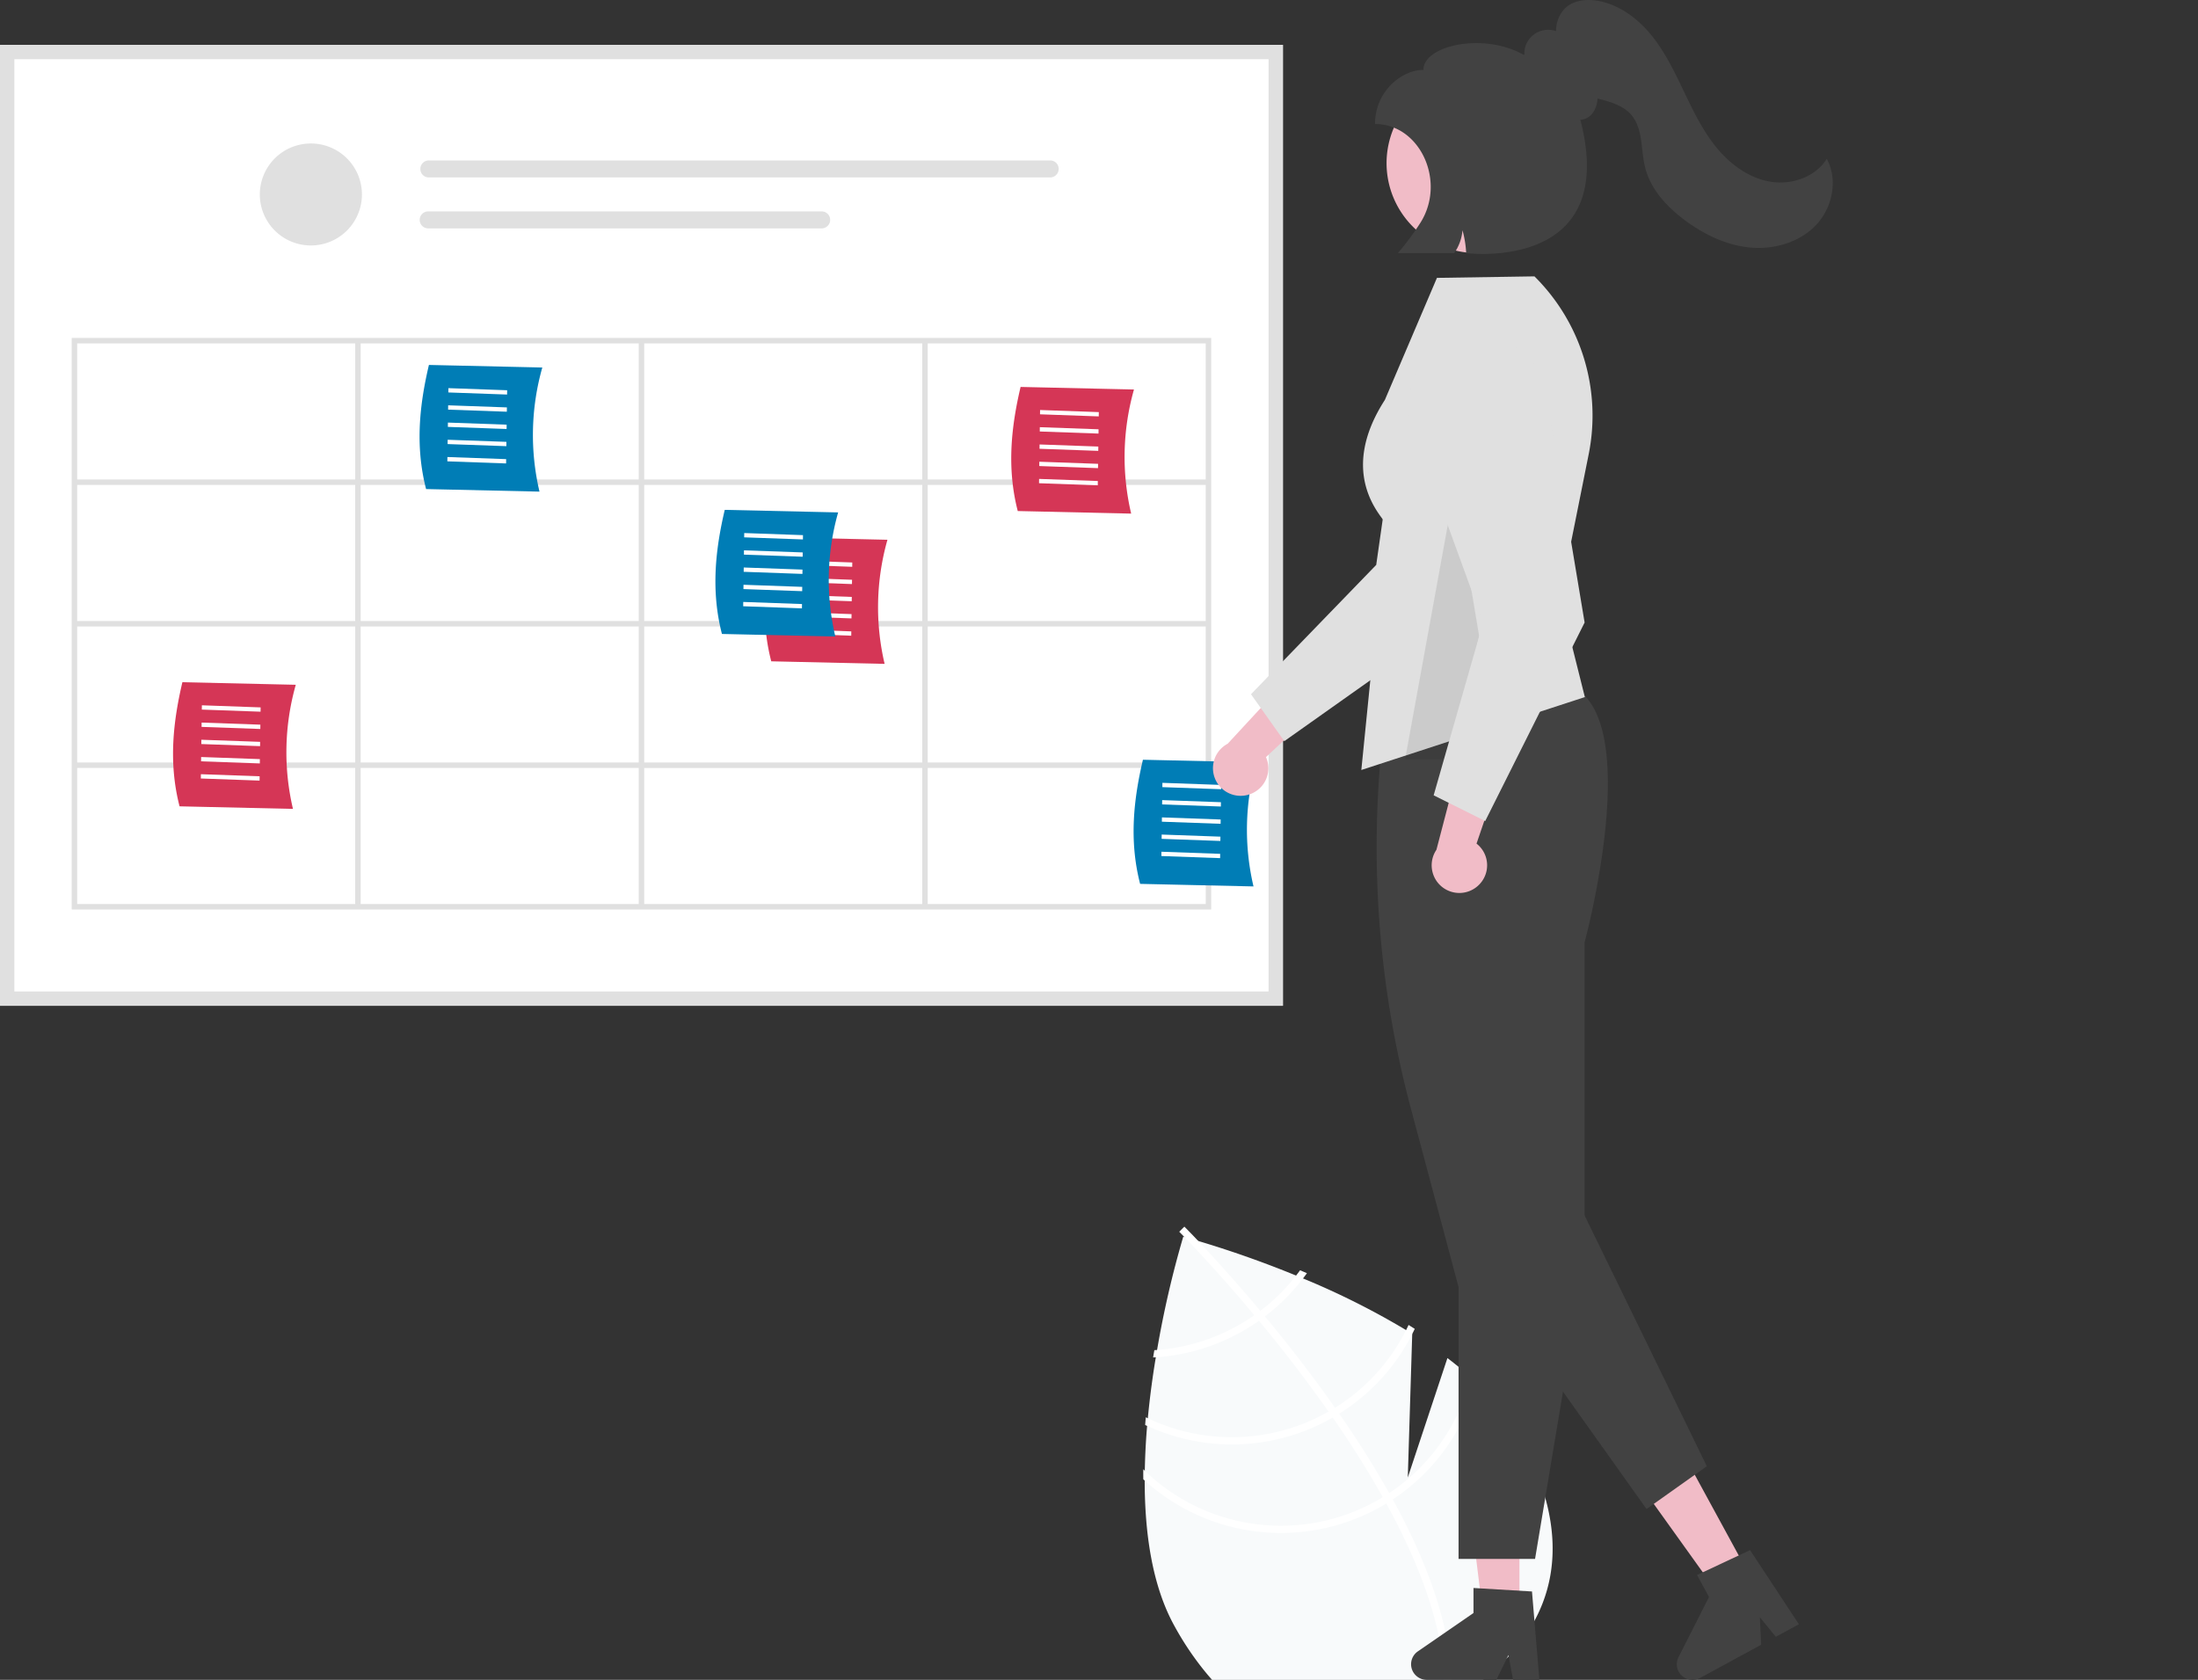 <svg width="157" height="120" fill="none" xmlns="http://www.w3.org/2000/svg"><rect width="100%" height="100%" fill="#333333" stroke="none"/><g clip-path="url(#clip0_1_2506)"><path d="M106.394 119.618c-.153.13-.311.257-.47.383H86.579a21.496 21.496 0 01-.332-.383 21.307 21.307 0 01-2.347-3.446c-1.589-2.856-2.136-6.601-2.136-10.416a47.775 47.775 0 01.222-4.44 62.969 62.969 0 01.662-4.88 71.399 71.399 0 011.87-8.092l.075.019c.143.04.486.135.99.284a75.514 75.514 0 017.493 2.679 55.486 55.486 0 017.361 3.69c.146.088.291.178.436.268v.013l-.317 10.246 2.832-8.53a27.17 27.17 0 011.656 1.364c.144.129.289.26.429.397a15.809 15.809 0 013.025 3.768c4.237 7.626 2.459 13.233-2.104 17.076z" fill="#F8FAFB"/><path d="M103.666 119.997h-.515a9.837 9.837 0 00-.016-.382c-.208-3.855-1.863-8.111-4.118-12.219-.08-.149-.162-.302-.25-.451a70.532 70.532 0 00-3.573-5.683 103.266 103.266 0 00-5.268-6.913c-.11-.135-.222-.267-.334-.397a106.662 106.662 0 00-5-5.593l-.263-.27c-.056-.06-.09-.093-.097-.1l.18-.18.002-.004.184-.18c.006.008.117.114.313.318.166.169.393.405.671.7.972 1.029 2.58 2.778 4.44 4.997l.33.395a106.839 106.839 0 014.008 5.132c.343.47.676.935.998 1.396a70.568 70.568 0 013.868 6.089l.255.455c2.593 4.723 3.99 8.907 4.17 12.508.007.128.012.255.015.382z" fill="#fff"/><path d="M92.862 90.742a13.733 13.733 0 01-2.84 2.9c-.14.103-.283.209-.43.312a13.99 13.99 0 01-1.239.771 13.874 13.874 0 01-5.9 1.724c-.03.172-.057.344-.087.519a14.36 14.36 0 006.239-1.791 14.709 14.709 0 001.747-1.14 14.324 14.324 0 003-3.088l-.49-.207zm7.75 3.906c-.056.123-.116.243-.176.364a13.84 13.84 0 01-5.538 5.824l-.143.081a13.964 13.964 0 01-12.769.394l-.142-.067c-.017.183-.033.366-.046.551.045.021.091.043.138.062a14.47 14.47 0 0013.72-.87 14.347 14.347 0 005.397-6.06 40.801 40.801 0 00-.441-.279z" fill="#fff"/><path d="M105.129 98.016c-.028.122-.055.244-.086.364a13.883 13.883 0 01-6.275 8.572c-.166.099-.332.199-.502.292a13.997 13.997 0 01-16.604-2.288c0 .24-.001.476.002.714a14.513 14.513 0 0016.852 2.026c.171-.094.339-.19.501-.293.158-.093.31-.189.463-.289a14.42 14.42 0 005.993-8.337c.03-.115.061-.231.088-.349-.14-.14-.286-.274-.432-.412zM91.637 71.848H0V3.203h91.637v68.645z" fill="#fff"/><path d="M22.205 17.534a3.645 3.645 0 003.648-3.642 3.645 3.645 0 00-3.648-3.642 3.645 3.645 0 00-3.647 3.642 3.645 3.645 0 003.647 3.642zm8.425-6.074a.609.609 0 00-.43 1.037.609.609 0 00.43.178h44.386a.609.609 0 00.43-1.036.609.609 0 00-.43-.178H30.63zm0 3.642a.608.608 0 10-.003 1.213H58.69a.609.609 0 00.563-.839.607.607 0 00-.563-.374H30.63z" fill="#E0E0E0"/><path d="M91.637 71.848H0V3.203h91.637v68.645zM1.026 70.824h89.586V4.227H1.026v66.597z" fill="#E0E0E0"/><path d="M5.122 24.14v40.83h81.393V24.14H5.122zm81.002 10.11h-19.86v-9.719h19.86v9.72zm-40.11 0v-9.719h19.86v9.72h-19.86zm19.86.39v9.72h-19.86v-9.72h19.86zm-20.251-.39h-19.86v-9.719h19.86v9.72zm0 .39v9.72h-19.86v-9.72h19.86zm-20.25 9.72H5.512v-9.72h19.86v9.72zm0 .39v9.72H5.512v-9.72h19.86zm.39 0h19.86v9.72h-19.86v-9.72zm19.86 10.11v9.719h-19.86v-9.72h19.86zm.391 0h19.86v9.719h-19.86v-9.72zm0-.39v-9.72h19.86v9.72h-19.86zm20.25-9.72h19.86v9.72h-19.86v-9.72zm0-.39v-9.72h19.86v9.72h-19.86zM25.373 24.53v9.72H5.512v-9.72h19.86zM5.512 54.86h19.86v9.719H5.512v-9.72zm60.753 9.719v-9.72h19.859v9.72h-19.86z" fill="#E0E0E0"/><path d="M38.535 35.119l-8.1-.183c-.81-3.133-.445-6.117.202-8.866l8.099.183a17.678 17.678 0 00-.201 8.866z" fill="#007DB6"/><path d="M32.024 28.034l.005-.307 4.196.15-.005.307-4.196-.15zm-.017 1.226l.004-.307 4.196.15-.005.308-4.195-.15zm-.017 1.235l.004-.308 4.195.15-.004.308-4.196-.15zm-.018 1.227l.004-.308 4.196.15-.005.308-4.195-.15zm-.018 1.234l.004-.308 4.196.15-.005.308-4.195-.15z" fill="#fff"/><path d="M20.926 57.783l-8.1-.183c-.81-3.133-.444-6.117.202-8.866l8.099.183a17.677 17.677 0 00-.201 8.866z" fill="#D53656"/><path d="M14.415 50.69l.005-.307 4.196.15-.005.307-4.196-.15zm-.017 1.235l.004-.308 4.196.15-.004.308-4.196-.15zm-.018 1.226l.004-.307 4.196.15-.004.307-4.196-.15zm-.018 1.235l.005-.308 4.195.15-.004.308-4.196-.15zm-.017 1.226l.004-.307 4.196.15-.005.307-4.195-.15z" fill="#fff"/><path d="M63.187 47.424l-8.098-.183c-.81-3.134-.446-6.117.2-8.866l8.1.183a17.678 17.678 0 00-.202 8.866z" fill="#D53656"/><path d="M56.677 40.339l.005-.308 4.195.15-.004.308-4.196-.15zm-.017 1.234l.004-.307 4.196.15-.005.307-4.195-.15zm-.018 1.227l.005-.308 4.195.15-.004.308-4.196-.15zm-.018 1.226l.005-.307 4.196.15-.005.307-4.196-.15zm-.017 1.234l.004-.307 4.196.15-.004.308-4.196-.15z" fill="#fff"/><path d="M59.666 45.47l-8.099-.183c-.81-3.133-.445-6.116.201-8.865l8.099.183a17.679 17.679 0 00-.201 8.866z" fill="#007DB6"/><path d="M53.155 38.386l.005-.308 4.196.15-.005.307-4.196-.15zm-.017 1.234l.004-.307 4.196.15-.005.307-4.195-.15zm-.018 1.227l.005-.308 4.195.15-.004.308-4.196-.15zm-.018 1.234l.005-.308 4.196.15-.005.308-4.196-.15zm-.017 1.227l.004-.308 4.196.15-.004.308-4.196-.15z" fill="#fff"/><path d="M89.536 63.322l-8.099-.183c-.81-3.133-.445-6.117.201-8.866l8.099.183a17.68 17.68 0 00-.201 8.866z" fill="#007DB6"/><path d="M83.026 56.23l.004-.308 4.196.15-.004.307-4.196-.15zm-.018 1.234l.005-.308 4.195.15-.004.308-4.196-.15zm-.018 1.234l.005-.307 4.195.15-.004.307-4.196-.15zm-.017 1.227l.004-.308 4.196.15-.005.307-4.195-.15zm-.018 1.226l.004-.307 4.196.15-.004.307-4.196-.15z" fill="#fff"/><path d="M80.797 36.69l-8.1-.184c-.81-3.133-.444-6.116.202-8.865l8.099.183a17.677 17.677 0 00-.201 8.865z" fill="#D53656"/><path d="M74.287 29.597l.004-.308 4.196.15-.005.307-4.195-.15zm-.018 1.226l.004-.307 4.196.15-.004.307-4.196-.15zm-.018 1.235l.005-.308 4.196.15-.005.308-4.196-.15zm-.018 1.234l.005-.308 4.196.15-.005.308-4.196-.15zm-.017 1.227l.004-.308 4.196.15-.004.308-4.196-.15z" fill="#fff"/><path d="M89.1 56.79a1.97 1.97 0 001.496-1.87 1.963 1.963 0 00-.169-.835l5.106-4.769-3.532-.847-4.308 4.658A1.976 1.976 0 0089.1 56.79z" fill="#F1BCC7"/><path d="M91.737 52.944l-2.381-3.352 8.945-9.238 2.077-14.56a4.954 4.954 0 014.349-4.223 4.963 4.963 0 015.004 2.722 4.95 4.95 0 01.258 3.78l-5.299 15.699-12.953 9.172z" fill="#E0E0E0"/><path d="M108.533 114.986h-2.644l-1.258-10.181h3.902v10.181z" fill="#F1BCC7"/><path d="M109.955 120.001h-1.876l-.335-1.769-.857 1.769h-4.976c-.238 0-.47-.076-.662-.218a1.114 1.114 0 01.027-1.818l3.973-2.74v-1.787l4.179.249.527 6.314z" fill="#424242"/><path d="M124.843 112.302l-2.322 1.262-5.979-8.343 3.428-1.862 4.873 8.943z" fill="#F1BCC7"/><path d="M128.492 116.029l-1.648.895-1.141-1.393.094 1.962-4.37 2.375a1.123 1.123 0 01-1.314-.18 1.112 1.112 0 01-.219-1.305l2.178-4.303-.856-1.57 3.79-1.776 3.486 5.295zm-18.845-4.666h-5.464V91.938l-3.382-12.664a72.387 72.387 0 01-1.9-27.8l.005-.037.03-.025c.086-.073 8.743-7.22 14.219-1.752 3.691 3.685.223 16.936.029 17.663v22.844l-3.537 21.196z" fill="#424242"/><path d="M97.238 55.004l1.76-17.582c-.228-.48-3.521-3.516-.078-8.855l3.719-8.717 6.965-.108.029.03a14 14 0 013.845 12.677l-2.053 10.245 1.779 7.102-15.966 5.208z" fill="#E0E0E0"/><path d="M106.387 92.034l11.224 15.763 4.305-3.056-9.373-19.233-6.156 6.526z" fill="#424242"/><path d="M105.47 18.077c3.552 0 6.432-2.875 6.432-6.421 0-3.547-2.88-6.422-6.432-6.422a6.426 6.426 0 00-6.43 6.422 6.426 6.426 0 006.43 6.42z" fill="#F1BCC7"/><path opacity=".1" d="M103.89 34.883l1.761 10.549-1.761 8.79h-3.522l1.601-8.79 1.921-10.55z" fill="#0A0A0A"/><path d="M105.57 63.274a1.97 1.97 0 00.652-1.53 1.959 1.959 0 00-.756-1.48l2.256-6.608-3.516.913-1.604 6.135a1.977 1.977 0 00.341 2.601 1.979 1.979 0 002.627-.03z" fill="#F1BCC7"/><path d="M106.086 58.652l-3.682-1.839 3.535-12.354-5.034-13.822a4.948 4.948 0 013.846-6.578 4.973 4.973 0 013.698.857 4.96 4.96 0 012.011 3.214l2.727 16.34-7.101 14.182z" fill="#E0E0E0"/><path d="M130.483 11.342c-.811 1.316-2.53 1.895-4.054 1.632-1.525-.263-2.849-1.246-3.828-2.442-.978-1.197-1.655-2.605-2.321-4-.666-1.393-1.339-2.803-2.313-4.003-.973-1.201-2.291-2.19-3.813-2.467-.829-.15-1.767-.05-2.371.535a2.302 2.302 0 00-.634 1.627 1.706 1.706 0 00-2.106.879c-.119.252-.174.53-.16.808l-.067-.002c-2.837-1.61-7.142-.674-7.142 1.084-1.556 0-3.458 1.534-3.458 3.865 3.218 0 5.112 4.117 3.233 7.069a20.107 20.107 0 01-1.6 2.154h4.024a3.34 3.34 0 00.591-1.635c.148.534.236 1.082.263 1.635 0 0 10.993 1.415 8.156-9.525.188-.01.37-.065.532-.161.428-.258.661-.803.702-1.357l.317.085c.757.204 1.542.468 2.062 1.054.877.99.692 2.493 1.011 3.776.384 1.547 1.533 2.799 2.81 3.756 1.372 1.029 2.975 1.81 4.682 1.972 1.708.162 3.525-.356 4.709-1.596 1.183-1.24 1.595-3.238.775-4.743z" fill="#424242"/></g><defs><clipPath id="clip0_1_2506"><path fill="#fff" d="M0 0h156.761v120H0z"/></clipPath></defs></svg>